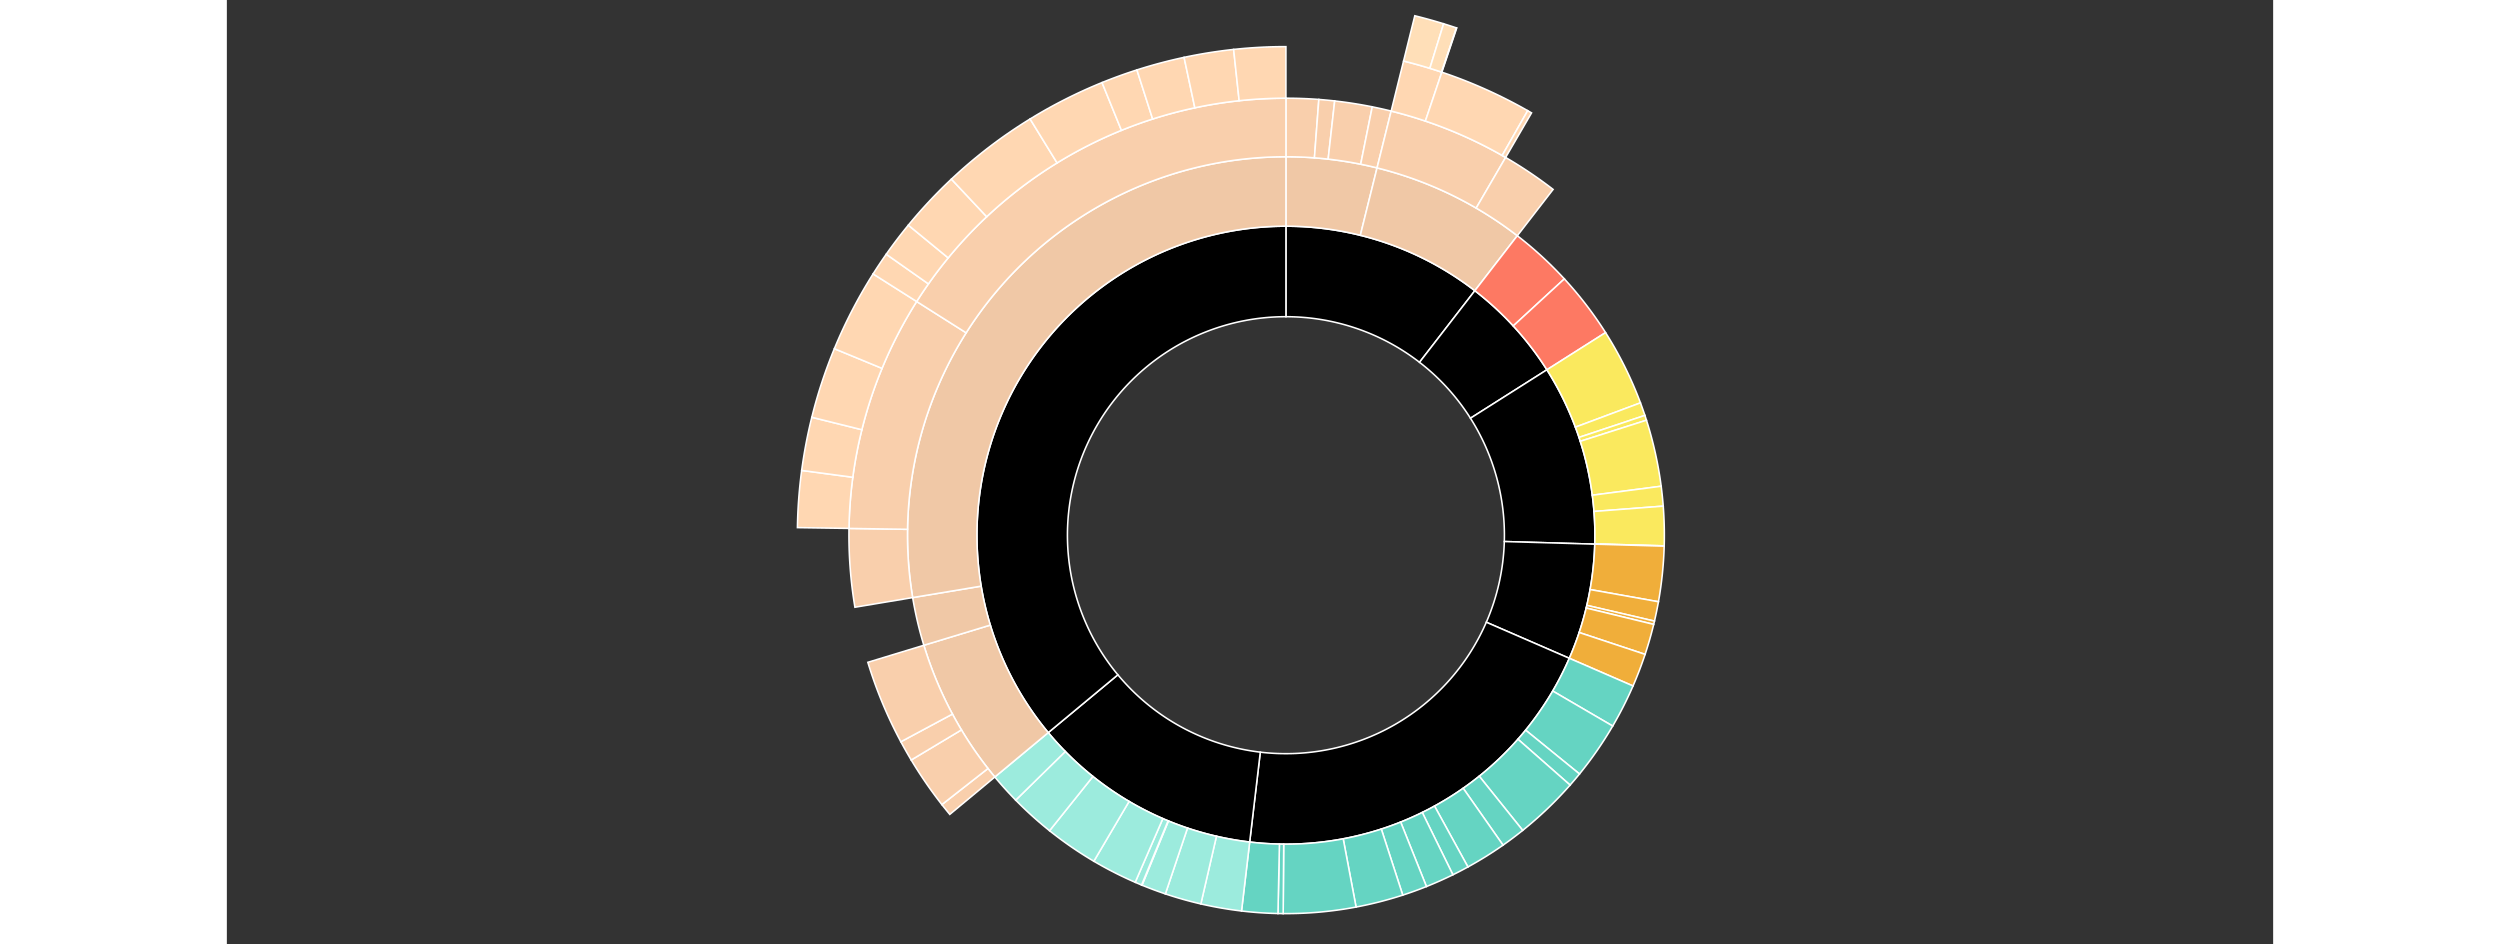 <svg width="900" height="340" viewBox="0,0,1300,600" id="svg" xmlns="http://www.w3.org/2000/svg">
  <rect x="0" y="0" width="1300" height="600" fill="#333333" stroke="none"/>
  <style>.st0  {fill: hsl(26, 56%, 75%); stroke:#ffffff; stroke-width:1; opacity:1;;}
.st1  {fill: hsl(8, 86%, 68%); stroke:#ffffff; stroke-width:1; opacity:1;;}
.st2  {fill: hsl(55, 85%, 64%); stroke:#ffffff; stroke-width:1; opacity:1;;}
.st3  {fill: hsl(35, 77%, 52%); stroke:#ffffff; stroke-width:1; opacity:1;;}
.st4  {fill: hsl(166, 51%, 53%); stroke:#ffffff; stroke-width:1; opacity:1;;}
.st5  {fill: hsl(166, 52%, 69%); stroke:#ffffff; stroke-width:1; opacity:1;;}
.st6  {fill: rgb(240, 200, 166); stroke:#ffffff; stroke-width:1; opacity:1;;}
.st7  {fill: rgb(253, 121, 99); stroke:#ffffff; stroke-width:1; opacity:1;;}
.st8  {fill: rgb(250, 233, 94); stroke:#ffffff; stroke-width:1; opacity:1;;}
.st9  {fill: rgb(240, 174, 58); stroke:#ffffff; stroke-width:1; opacity:1;;}
.st10  {fill: rgb(101, 212, 194); stroke:#ffffff; stroke-width:1; opacity:1;;}
.st11  {fill: rgb(156, 235, 221); stroke:#ffffff; stroke-width:1; opacity:1;;}
.st12  {fill: rgb(249, 207, 172); stroke:#ffffff; stroke-width:1; opacity:1;;}
.st13  {fill: rgb(255, 215, 178); stroke:#ffffff; stroke-width:1; opacity:1;;}
.st14  {fill: rgb(255, 223, 184); stroke:#ffffff; stroke-width:1; opacity:1;;}</style>
  <g transform="translate(672.82,340)">
    <path d="M0,-196.299A196.299,196.299,0,0,1,120.026,-155.329L84.871,-109.834A138.804,138.804,0,0,0,0,-138.804Z" class="st0" />
    <path d="M120.026,-155.329A196.299,196.299,0,0,1,165.803,-105.085L117.24,-74.306A138.804,138.804,0,0,0,84.871,-109.834Z" class="st1" />
    <path d="M165.803,-105.085A196.299,196.299,0,0,1,196.216,5.7L138.746,4.031A138.804,138.804,0,0,0,117.24,-74.306Z" class="st2" />
    <path d="M196.216,5.7A196.299,196.299,0,0,1,180.046,78.211L127.311,55.303A138.804,138.804,0,0,0,138.746,4.031Z" class="st3" />
    <path d="M180.046,78.211A196.299,196.299,0,0,1,-23.032,194.943L-16.286,137.846A138.804,138.804,0,0,0,127.311,55.303Z" class="st4" />
    <path d="M-23.032,194.943A196.299,196.299,0,0,1,-150.998,125.431L-106.772,88.693A138.804,138.804,0,0,0,-16.286,137.846Z" class="st5" />
    <path d="M-150.998,125.431A196.299,196.299,0,0,1,0,-196.299L0,-138.804A138.804,138.804,0,0,0,-106.772,88.693Z" class="st0" />
    <path d="M0,-240.416A240.416,240.416,0,0,1,57.901,-233.34L47.276,-190.521A196.299,196.299,0,0,0,0,-196.299Z" class="st6" />
    <path d="M57.901,-233.34A240.416,240.416,0,0,1,147.001,-190.239L120.026,-155.329A196.299,196.299,0,0,0,47.276,-190.521Z" class="st6" />
    <path d="M147.001,-190.239A240.416,240.416,0,0,1,176.886,-162.823L144.427,-132.945A196.299,196.299,0,0,0,120.026,-155.329Z" class="st7" />
    <path d="M176.886,-162.823A240.416,240.416,0,0,1,203.066,-128.702L165.803,-105.085A196.299,196.299,0,0,0,144.427,-132.945Z" class="st7" />
    <path d="M203.066,-128.702A240.416,240.416,0,0,1,225.239,-84.067L183.907,-68.64A196.299,196.299,0,0,0,165.803,-105.085Z" class="st8" />
    <path d="M225.239,-84.067A240.416,240.416,0,0,1,228.056,-76.095L186.207,-62.131A196.299,196.299,0,0,0,183.907,-68.64Z" class="st8" />
    <path d="M228.056,-76.095A240.416,240.416,0,0,1,229.051,-73.047L187.019,-59.643A196.299,196.299,0,0,0,186.207,-62.131Z" class="st8" />
    <path d="M229.051,-73.047A240.416,240.416,0,0,1,238.397,-31.097L194.65,-25.39A196.299,196.299,0,0,0,187.019,-59.643Z" class="st8" />
    <path d="M238.397,-31.097A240.416,240.416,0,0,1,239.706,-18.463L195.719,-15.075A196.299,196.299,0,0,0,194.65,-25.39Z" class="st8" />
    <path d="M239.706,-18.463A240.416,240.416,0,0,1,240.321,6.78L196.221,5.536A196.299,196.299,0,0,0,195.719,-15.075Z" class="st8" />
    <path d="M240.321,6.78A240.416,240.416,0,0,1,240.315,6.981L196.216,5.7A196.299,196.299,0,0,0,196.221,5.536Z" class="st8" />
    <path d="M240.315,6.981A240.416,240.416,0,0,1,236.667,42.292L193.238,34.531A196.299,196.299,0,0,0,196.216,5.7Z" class="st9" />
    <path d="M236.667,42.292A240.416,240.416,0,0,1,234.136,54.591L191.172,44.573A196.299,196.299,0,0,0,193.238,34.531Z" class="st9" />
    <path d="M234.136,54.591A240.416,240.416,0,0,1,233.641,56.673L190.767,46.274A196.299,196.299,0,0,0,191.172,44.573Z" class="st9" />
    <path d="M233.641,56.673A240.416,240.416,0,0,1,228.181,75.718L186.309,61.824A196.299,196.299,0,0,0,190.767,46.274Z" class="st9" />
    <path d="M228.181,75.718A240.416,240.416,0,0,1,220.51,95.788L180.046,78.211A196.299,196.299,0,0,0,186.309,61.824Z" class="st9" />
    <path d="M220.51,95.788A240.416,240.416,0,0,1,207.598,121.257L169.503,99.006A196.299,196.299,0,0,0,180.046,78.211Z" class="st10" />
    <path d="M207.598,121.257A240.416,240.416,0,0,1,186.511,151.703L152.286,123.865A196.299,196.299,0,0,0,169.503,99.006Z" class="st10" />
    <path d="M186.511,151.703A240.416,240.416,0,0,1,180.536,158.766L147.407,129.632A196.299,196.299,0,0,0,152.286,123.865Z" class="st10" />
    <path d="M180.536,158.766A240.416,240.416,0,0,1,150.43,187.539L122.826,153.125A196.299,196.299,0,0,0,147.407,129.632Z" class="st10" />
    <path d="M150.43,187.539A240.416,240.416,0,0,1,137.927,196.917L112.617,160.782A196.299,196.299,0,0,0,122.826,153.125Z" class="st10" />
    <path d="M137.927,196.917A240.416,240.416,0,0,1,115.627,210.785L94.409,172.105A196.299,196.299,0,0,0,112.617,160.782Z" class="st10" />
    <path d="M115.627,210.785A240.416,240.416,0,0,1,106.086,215.745L86.619,176.155A196.299,196.299,0,0,0,94.409,172.105Z" class="st10" />
    <path d="M106.086,215.745A240.416,240.416,0,0,1,89.273,223.227L72.891,182.264A196.299,196.299,0,0,0,86.619,176.155Z" class="st10" />
    <path d="M89.273,223.227A240.416,240.416,0,0,1,74.219,228.673L60.599,186.711A196.299,196.299,0,0,0,72.891,182.264Z" class="st10" />
    <path d="M74.219,228.673A240.416,240.416,0,0,1,44.561,236.251L36.384,192.898A196.299,196.299,0,0,0,60.599,186.711Z" class="st10" />
    <path d="M44.561,236.251A240.416,240.416,0,0,1,-1.734,240.41L-1.416,196.294A196.299,196.299,0,0,0,36.384,192.898Z" class="st10" />
    <path d="M-1.734,240.41A240.416,240.416,0,0,1,-5.058,240.363L-4.13,196.256A196.299,196.299,0,0,0,-1.416,196.294Z" class="st10" />
    <path d="M-5.058,240.363A240.416,240.416,0,0,1,-28.208,238.756L-23.032,194.943A196.299,196.299,0,0,0,-4.13,196.256Z" class="st10" />
    <path d="M-28.208,238.756A240.416,240.416,0,0,1,-54.054,234.261L-44.135,191.273A196.299,196.299,0,0,0,-23.032,194.943Z" class="st11" />
    <path d="M-54.054,234.261A240.416,240.416,0,0,1,-76.592,227.89L-62.537,186.071A196.299,196.299,0,0,0,-44.135,191.273Z" class="st11" />
    <path d="M-76.592,227.89A240.416,240.416,0,0,1,-91.444,222.347L-74.664,181.545A196.299,196.299,0,0,0,-62.537,186.071Z" class="st11" />
    <path d="M-91.444,222.347A240.416,240.416,0,0,1,-91.709,222.237L-74.88,181.456A196.299,196.299,0,0,0,-74.664,181.545Z" class="st11" />
    <path d="M-91.709,222.237A240.416,240.416,0,0,1,-95.765,220.52L-78.192,180.054A196.299,196.299,0,0,0,-74.88,181.456Z" class="st11" />
    <path d="M-95.765,220.52A240.416,240.416,0,0,1,-122.04,207.138L-99.645,169.128A196.299,196.299,0,0,0,-78.192,180.054Z" class="st11" />
    <path d="M-122.04,207.138A240.416,240.416,0,0,1,-150.172,187.745L-122.615,153.293A196.299,196.299,0,0,0,-99.645,169.128Z" class="st11" />
    <path d="M-150.172,187.745A240.416,240.416,0,0,1,-171.672,168.312L-140.169,137.426A196.299,196.299,0,0,0,-122.615,153.293Z" class="st11" />
    <path d="M-171.672,168.312A240.416,240.416,0,0,1,-184.934,153.621L-150.998,125.431A196.299,196.299,0,0,0,-140.169,137.426Z" class="st11" />
    <path d="M-184.934,153.621A240.416,240.416,0,0,1,-230.018,69.94L-187.809,57.106A196.299,196.299,0,0,0,-150.998,125.431Z" class="st6" />
    <path d="M-230.018,69.94A240.416,240.416,0,0,1,-237.125,39.644L-193.612,32.369A196.299,196.299,0,0,0,-187.809,57.106Z" class="st6" />
    <path d="M-237.125,39.644A240.416,240.416,0,0,1,0,-240.416L0,-196.299A196.299,196.299,0,0,0,-193.612,32.369Z" class="st6" />
    <path d="M0,-277.609A277.609,277.609,0,0,1,20.919,-276.82L18.117,-239.733A240.416,240.416,0,0,0,0,-240.416Z" class="st12" />
    <path d="M20.919,-276.82A277.609,277.609,0,0,1,30.984,-275.874L26.833,-238.914A240.416,240.416,0,0,0,18.117,-239.733Z" class="st12" />
    <path d="M30.984,-275.874A277.609,277.609,0,0,1,54.854,-272.136L47.505,-235.676A240.416,240.416,0,0,0,26.833,-238.914Z" class="st12" />
    <path d="M54.854,-272.136A277.609,277.609,0,0,1,66.859,-269.438L57.901,-233.34A240.416,240.416,0,0,0,47.505,-235.676Z" class="st12" />
    <path d="M66.859,-269.438A277.609,277.609,0,0,1,139.574,-239.97L120.875,-207.82A240.416,240.416,0,0,0,57.901,-233.34Z" class="st12" />
    <path d="M139.574,-239.97A277.609,277.609,0,0,1,169.742,-219.669L147.001,-190.239A240.416,240.416,0,0,0,120.875,-207.82Z" class="st12" />
    <path d="M-213.543,177.387A277.609,277.609,0,0,1,-218.572,171.151L-189.289,148.221A240.416,240.416,0,0,0,-184.934,153.621Z" class="st12" />
    <path d="M-218.572,171.151A277.609,277.609,0,0,1,-238.051,142.822L-206.159,123.688A240.416,240.416,0,0,0,-189.289,148.221Z" class="st12" />
    <path d="M-238.051,142.822A277.609,277.609,0,0,1,-244.635,131.227L-211.86,113.646A240.416,240.416,0,0,0,-206.159,123.688Z" class="st12" />
    <path d="M-244.635,131.227A277.609,277.609,0,0,1,-265.602,80.76L-230.018,69.94A240.416,240.416,0,0,0,-211.86,113.646Z" class="st12" />
    <path d="M-273.809,45.777A277.609,277.609,0,0,1,-277.576,-4.302L-240.387,-3.725A240.416,240.416,0,0,0,-237.125,39.644Z" class="st12" />
    <path d="M-277.576,-4.302A277.609,277.609,0,0,1,-234.578,-148.458L-203.151,-128.568A240.416,240.416,0,0,0,-240.387,-3.725Z" class="st12" />
    <path d="M-234.578,-148.458A277.609,277.609,0,0,1,0,-277.609L0,-240.416A240.416,240.416,0,0,0,-203.151,-128.568Z" class="st12" />
    <path d="M74.75,-301.24A310.376,310.376,0,0,1,99.059,-294.144L88.601,-263.09A277.609,277.609,0,0,0,66.859,-269.438Z" class="st13" />
    <path d="M99.059,-294.144A310.376,310.376,0,0,1,153.612,-269.697L137.395,-241.225A277.609,277.609,0,0,0,88.601,-263.09Z" class="st13" />
    <path d="M153.612,-269.697A310.376,310.376,0,0,1,156.049,-268.295L139.574,-239.97A277.609,277.609,0,0,0,137.395,-241.225Z" class="st13" />
    <path d="M-310.339,-4.809A310.376,310.376,0,0,1,-307.637,-41.143L-275.159,-36.8A277.609,277.609,0,0,0,-277.576,-4.302Z" class="st13" />
    <path d="M-307.637,-41.143A310.376,310.376,0,0,1,-301.199,-74.916L-269.401,-67.007A277.609,277.609,0,0,0,-275.159,-36.8Z" class="st13" />
    <path d="M-301.199,-74.916A310.376,310.376,0,0,1,-286.868,-118.49L-256.583,-105.98A277.609,277.609,0,0,0,-269.401,-67.007Z" class="st13" />
    <path d="M-286.868,-118.49A310.376,310.376,0,0,1,-262.266,-165.981L-234.578,-148.458A277.609,277.609,0,0,0,-256.583,-105.98Z" class="st13" />
    <path d="M-262.266,-165.981A310.376,310.376,0,0,1,-253.918,-178.49L-227.112,-159.646A277.609,277.609,0,0,0,-234.578,-148.458Z" class="st13" />
    <path d="M-253.918,-178.49A310.376,310.376,0,0,1,-239.877,-196.958L-214.552,-176.165A277.609,277.609,0,0,0,-227.112,-159.646Z" class="st13" />
    <path d="M-239.877,-196.958A310.376,310.376,0,0,1,-212.52,-226.205L-190.084,-202.324A277.609,277.609,0,0,0,-214.552,-176.165Z" class="st13" />
    <path d="M-212.52,-226.205A310.376,310.376,0,0,1,-162.527,-264.421L-145.368,-236.505A277.609,277.609,0,0,0,-190.084,-202.324Z" class="st13" />
    <path d="M-162.527,-264.421A310.376,310.376,0,0,1,-116.82,-287.553L-104.487,-257.195A277.609,277.609,0,0,0,-145.368,-236.505Z" class="st13" />
    <path d="M-116.82,-287.553A310.376,310.376,0,0,1,-94.66,-295.589L-84.667,-264.383A277.609,277.609,0,0,0,-104.487,-257.195Z" class="st13" />
    <path d="M-94.66,-295.589A310.376,310.376,0,0,1,-64.693,-303.559L-57.863,-271.512A277.609,277.609,0,0,0,-84.667,-264.383Z" class="st13" />
    <path d="M-64.693,-303.559A310.376,310.376,0,0,1,-33.211,-308.594L-29.704,-276.015A277.609,277.609,0,0,0,-57.863,-271.512Z" class="st13" />
    <path d="M-33.211,-308.594A310.376,310.376,0,0,1,0,-310.376L0,-277.609A277.609,277.609,0,0,0,-29.704,-276.015Z" class="st13" />
    <path d="M81.885,-329.992A340,340,0,0,1,100.179,-324.906L91.451,-296.598A310.376,310.376,0,0,0,74.75,-301.24Z" class="st14" />
    <path d="M100.179,-324.906A340,340,0,0,1,108.333,-322.279L98.894,-294.199A310.376,310.376,0,0,0,91.451,-296.598Z" class="st14" />
    <path d="M108.333,-322.279A340,340,0,0,1,108.514,-322.219L99.059,-294.144A310.376,310.376,0,0,0,98.894,-294.199Z" class="st14" />
  </g>
</svg>
